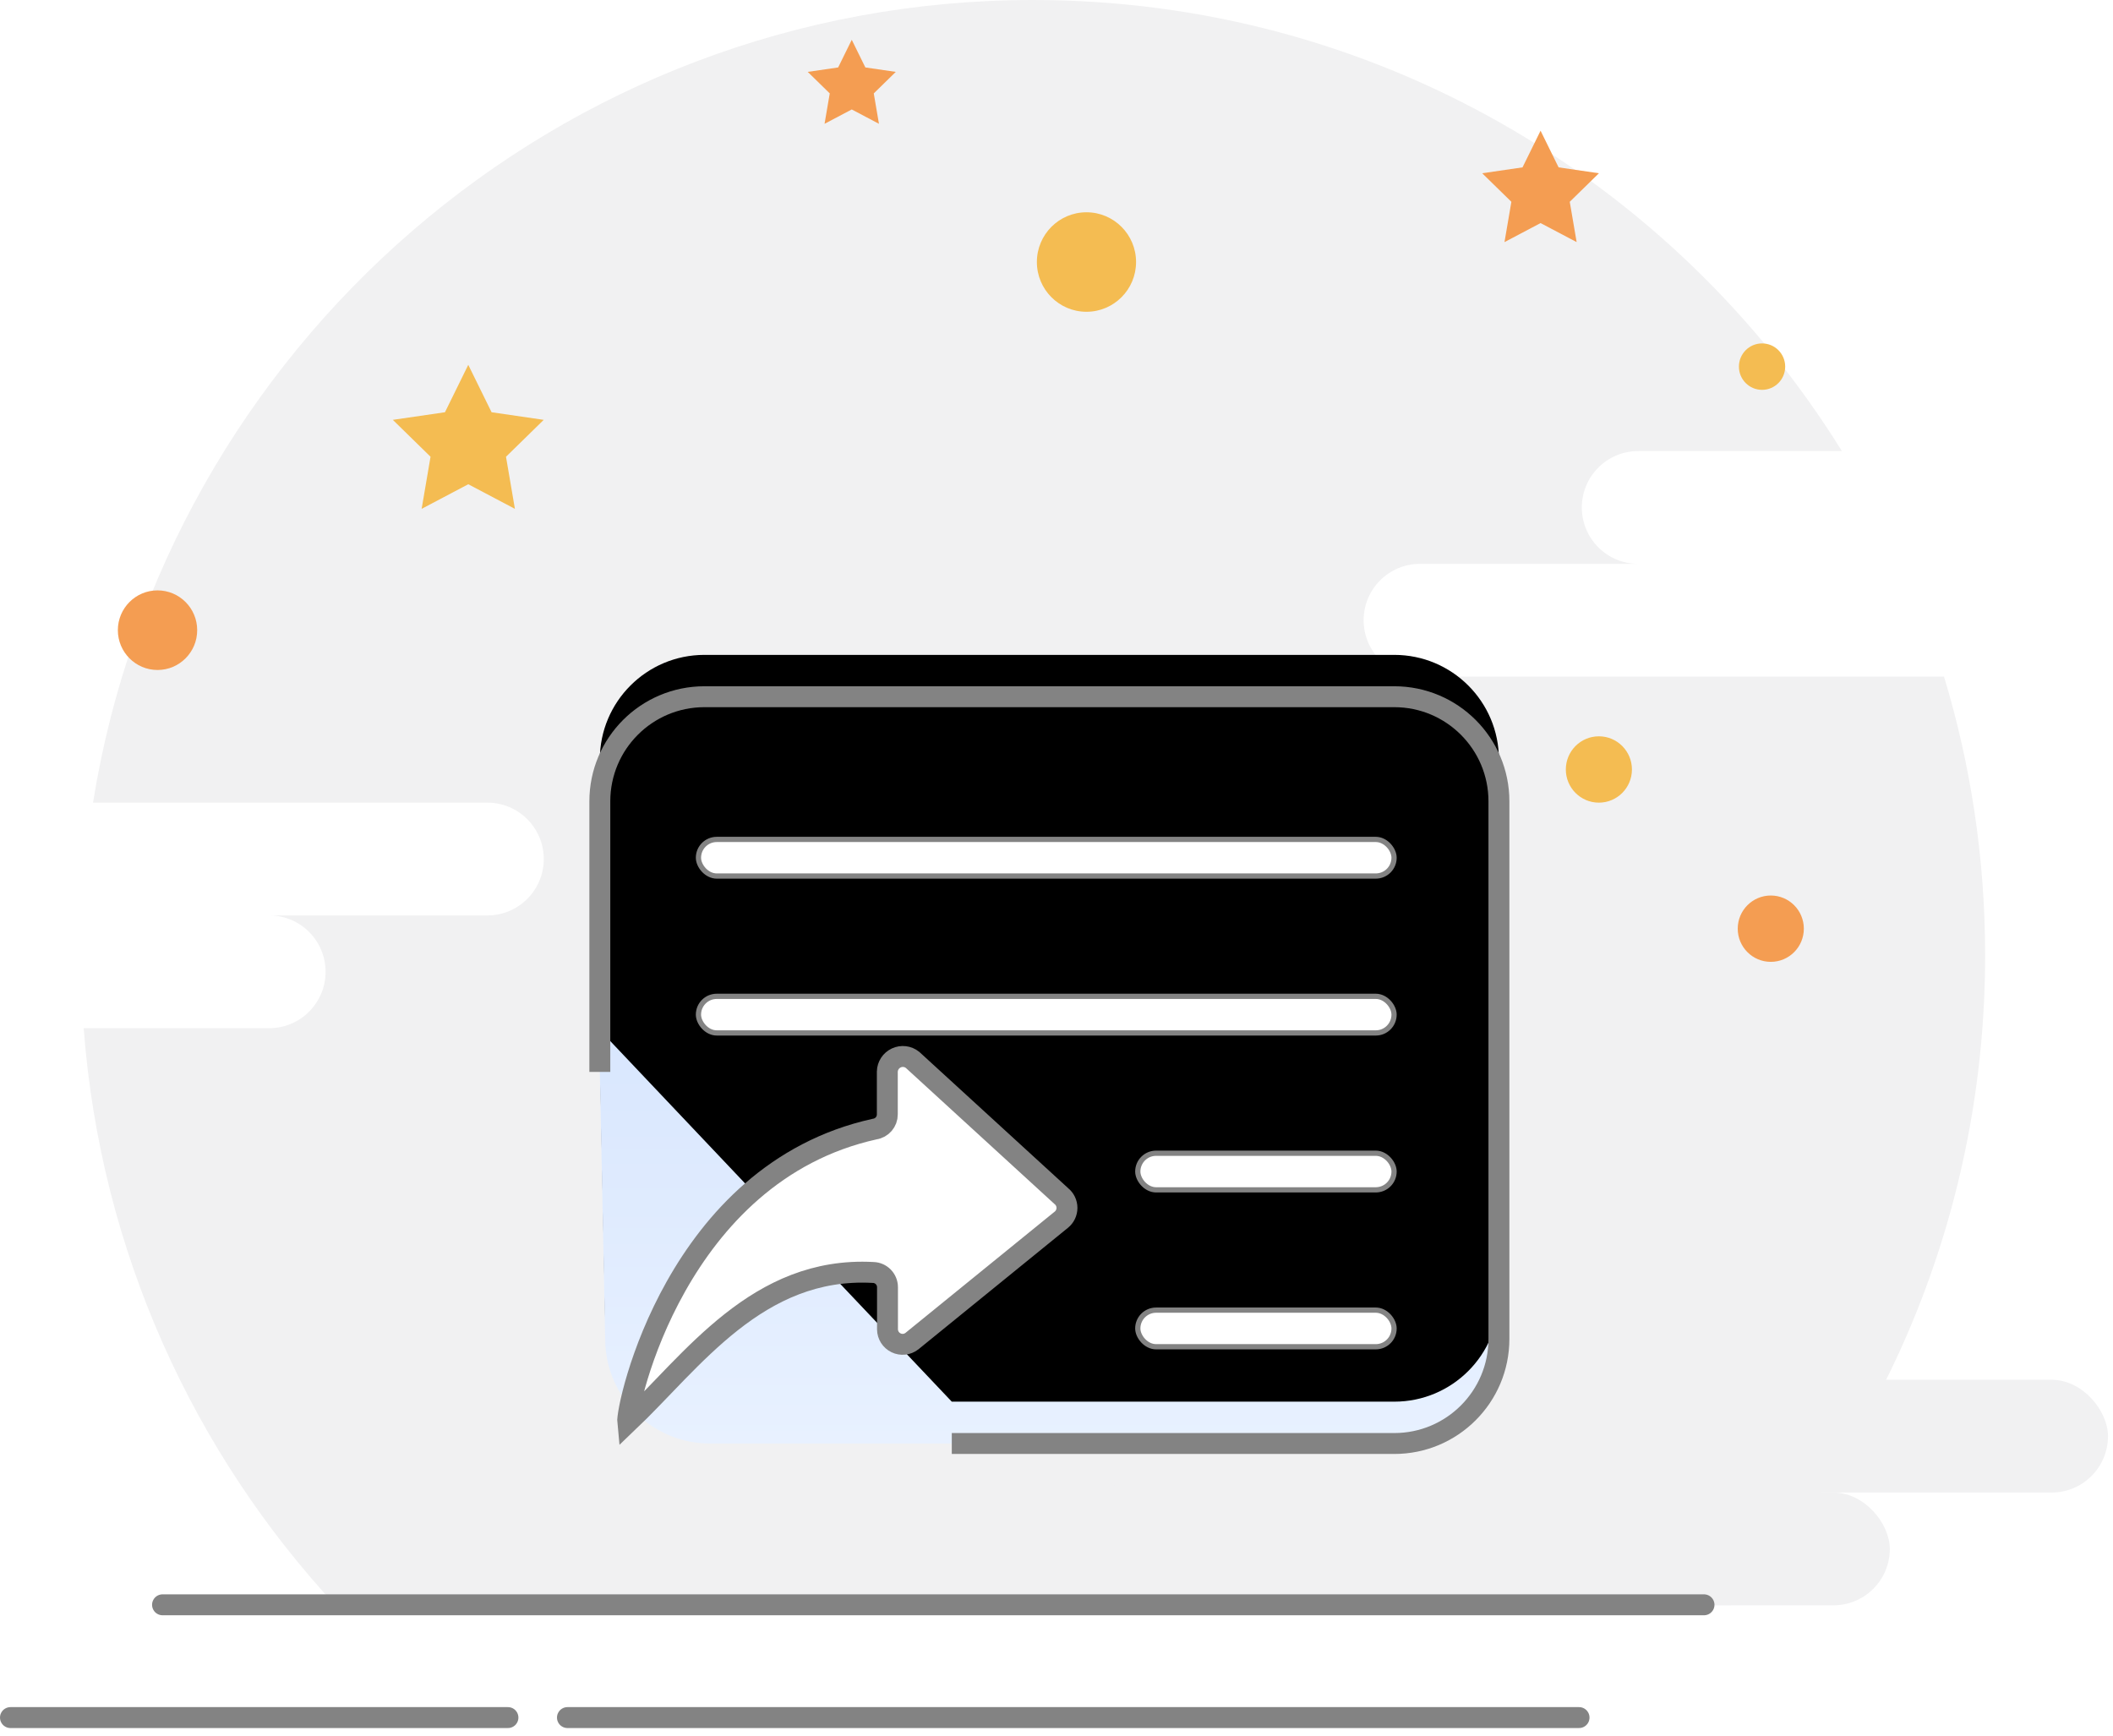 <?xml version="1.0" encoding="UTF-8"?>
<svg width="202px" height="166px" viewBox="0 0 202 166" version="1.1" xmlns="http://www.w3.org/2000/svg" xmlns:xlink="http://www.w3.org/1999/xlink">
    <!-- Generator: Sketch 55.2 (78181) - https://sketchapp.com -->
    <desc>Created with Sketch.</desc>
    <defs>
        <linearGradient x1="50%" y1="0%" x2="50%" y2="100%" id="linearGradient-1">
            <stop stop-color="#E8F1FF" offset="0%"></stop>
            <stop stop-color="#CCDEFD" offset="100%"></stop>
        </linearGradient>
        <path d="M85.952,35.526 L85.952,61.393 C85.952,66.915 81.475,71.393 75.952,71.393 L10,71.393 C4.477,71.393 -2.84217094e-14,66.915 -2.84217094e-14,61.393 L-2.84217094e-14,10 C-2.84217094e-14,4.477 4.477,-3.41060513e-13 10,-3.41060513e-13 L52.306,-3.41060513e-13 L75.439,-3.41060513e-13 C80.884,-3.42060702e-13 85.328,4.356 85.437,9.8 L85.952,35.526 Z" id="path-2"></path>
        <filter x="-15.1%" y="-15.4%" width="130.2%" height="136.4%" filterUnits="objectBoundingBox" id="filter-3">
            <feOffset dx="0" dy="2" in="SourceAlpha" result="shadowOffsetOuter1"></feOffset>
            <feGaussianBlur stdDeviation="4" in="shadowOffsetOuter1" result="shadowBlurOuter1"></feGaussianBlur>
            <feColorMatrix values="0 0 0 0 0.806   0 0 0 0 0.875   0 0 0 0 0.995  0 0 0 1 0" type="matrix" in="shadowBlurOuter1"></feColorMatrix>
        </filter>
        <path d="M85.952,35.526 L85.952,61.393 C85.952,66.915 81.475,71.393 75.952,71.393 L10,71.393 C4.477,71.393 1.13686838e-13,66.915 1.13686838e-13,61.393 L1.13686838e-13,10 C1.13686838e-13,4.477 4.477,-3.41060513e-13 10,-3.41060513e-13 L52.306,-3.41060513e-13" id="path-4"></path>
        <filter x="-16.3%" y="-16.8%" width="132.6%" height="139.2%" filterUnits="objectBoundingBox" id="filter-5">
            <feMorphology radius="1" operator="dilate" in="SourceAlpha" result="shadowSpreadOuter1"></feMorphology>
            <feOffset dx="0" dy="2" in="shadowSpreadOuter1" result="shadowOffsetOuter1"></feOffset>
            <feMorphology radius="1" operator="erode" in="SourceAlpha" result="shadowInner"></feMorphology>
            <feOffset dx="0" dy="2" in="shadowInner" result="shadowInner"></feOffset>
            <feComposite in="shadowOffsetOuter1" in2="shadowInner" operator="out" result="shadowOffsetOuter1"></feComposite>
            <feGaussianBlur stdDeviation="4" in="shadowOffsetOuter1" result="shadowBlurOuter1"></feGaussianBlur>
            <feColorMatrix values="0 0 0 0 0.806   0 0 0 0 0.875   0 0 0 0 0.995  0 0 0 1 0" type="matrix" in="shadowBlurOuter1"></feColorMatrix>
        </filter>
    </defs>
    <g id="页面1" stroke="none" stroke-width="1" fill="none" fill-rule="evenodd">
        <g id="按钮" transform="translate(-848, -269)">
            <g id="编组-3" transform="translate(849, 269)">
                <path d="M7,98.296 L24.735,98.296 C27.712,98.296 30.125,95.883 30.125,92.906 C30.125,89.928 27.712,87.515 24.735,87.515 L15.775,87.515 L45.593,87.515 C48.57,87.515 50.984,85.102 50.984,82.125 C50.984,79.148 48.57,76.734 45.593,76.734 L7.893,76.734 C14.853,33.233 52.437,-8.52651283e-14 97.757,-8.52651283e-14 C130.393,-8.52651283e-14 159.016,17.233 175.082,43.123 L155.61,43.123 C152.633,43.123 150.22,45.537 150.22,48.514 C150.22,51.491 152.633,53.904 155.61,53.904 L180.81,53.904 L134.751,53.904 C131.774,53.904 129.361,56.318 129.361,59.295 C129.361,62.272 131.774,64.685 134.751,64.685 L184.844,64.685 C187.401,73.112 188.776,82.055 188.776,91.32 C188.776,115.313 179.554,137.145 164.471,153.442 C141.763,153.442 124.112,153.442 97.757,153.442 C71.477,153.442 59.126,153.442 31.183,153.593 C17.497,138.871 8.604,119.604 7,98.296 Z" id="Combined-Shape备份" fill="#F1F1F2"></path>
                <ellipse id="Oval备份" fill="#F49D52" cx="14.059" cy="60.246" rx="3.792" ry="3.805"></ellipse>
                <ellipse id="Oval备份-2" fill="#F4BC52" cx="102.865" cy="25.05" rx="4.741" ry="4.756"></ellipse>
                <ellipse id="Oval备份-3" fill="#F4BC52" cx="167.45" cy="35.05" rx="2.212" ry="2.22"></ellipse>
                <ellipse id="Oval备份-4" fill="#F4BC52" cx="151.851" cy="73.563" rx="3.16" ry="3.171"></ellipse>
                <ellipse id="Oval备份-5" fill="#F49D52" cx="168.285" cy="88.783" rx="3.16" ry="3.171"></ellipse>
                <rect id="Rectangle-40备份" fill="#F1F1F2" x="102.549" y="131.907" width="97.972" height="10.781" rx="5.39"></rect>
                <rect id="Rectangle-40备份-2" fill="#F1F1F2" x="81.691" y="142.688" width="97.972" height="10.781" rx="5.39"></rect>
                <polygon id="Star备份" fill="#F4BC52" points="43.766 46.294 39.308 48.646 40.159 43.665 36.553 40.138 41.537 39.411 43.766 34.879 45.995 39.411 50.98 40.138 47.373 43.665 48.225 48.646"></polygon>
                <polygon id="Star备份-2" fill="#F49D52" points="80.427 10.464 77.826 11.836 78.323 8.93 76.219 6.872 79.126 6.448 80.427 3.805 81.727 6.448 84.635 6.872 82.531 8.93 83.027 11.836"></polygon>
                <polygon id="Star备份-3" fill="#F49D52" points="146.276 21.326 142.827 23.145 143.486 19.292 140.695 16.563 144.551 16.001 146.276 12.495 148 16.001 151.856 16.563 149.066 19.292 149.725 23.145"></polygon>
                <g id="编组-2备份" transform="translate(99.295, 102) scale(-1, -1) translate(-99.295, -102) translate(56.295, 66)">
                    <g id="路径">
                        <use fill="black" fill-opacity="1" filter="url(#filter-3)" xlink:href="#path-2"></use>
                        <use fill="url(#linearGradient-1)" fill-rule="evenodd" xlink:href="#path-2"></use>
                    </g>
                    <g id="路径">
                        <use fill="black" fill-opacity="1" filter="url(#filter-5)" xlink:href="#path-4"></use>
                        <use stroke="#838383" stroke-width="2" xlink:href="#path-4"></use>
                    </g>
                    <g id="daochu备份-2" transform="translate(62.726, 19.5) scale(-1, -1) translate(-62.726, -19.5) translate(41.226, 2)" fill="#FFFFFF" fill-rule="nonzero" stroke="#838383" stroke-width="2">
                        <path d="M24.406,20.649 C25.168,20.67 25.774,21.296 25.774,22.06 L25.774,26.088 C25.781,26.638 26.097,27.135 26.591,27.374 C27.084,27.613 27.67,27.552 28.104,27.217 L42.393,15.605 C42.734,15.33 42.932,14.915 42.932,14.477 C42.932,14.038 42.734,13.623 42.393,13.348 L28.169,0.326 C27.727,-0.028 27.125,-0.1 26.613,0.14 C26.102,0.379 25.77,0.889 25.757,1.454 L25.757,5.53 C25.764,6.238 25.247,6.841 24.548,6.941 C5.556,11.13 0.775,33.468 0.936,35 C7.124,29.114 13.355,20.042 24.406,20.649 Z" id="形状"></path>
                    </g>
                </g>
                <path d="M14.538,153.421 L161.901,153.421" id="Path-71备份" stroke="#838383" stroke-width="2" stroke-linecap="round"></path>
                <path d="M7.10542736e-15,164.202 L47.559,164.202" id="Path-71备份-2" stroke="#838383" stroke-width="2" stroke-linecap="round"></path>
                <path d="M53.247,164.202 L149.955,164.202" id="Path-71备份-3" stroke="#838383" stroke-width="2" stroke-linecap="round"></path>
                <rect id="矩形备份-4" stroke="#838383" stroke-width="0.5" fill="#FFFFFF" x="65.771" y="80.25" width="66.5" height="3.5" rx="1.75"></rect>
                <rect id="矩形备份-5" stroke="#838383" stroke-width="0.5" fill="#FFFFFF" x="65.771" y="95.25" width="66.5" height="3.5" rx="1.75"></rect>
                <rect id="矩形备份-6" stroke="#838383" stroke-width="0.5" fill="#FFFFFF" x="107.771" y="110.25" width="24.5" height="3.5" rx="1.75"></rect>
                <rect id="矩形备份-7" stroke="#838383" stroke-width="0.5" fill="#FFFFFF" x="107.771" y="125.25" width="24.5" height="3.5" rx="1.75"></rect>
            </g>
        </g>
    </g>
</svg>